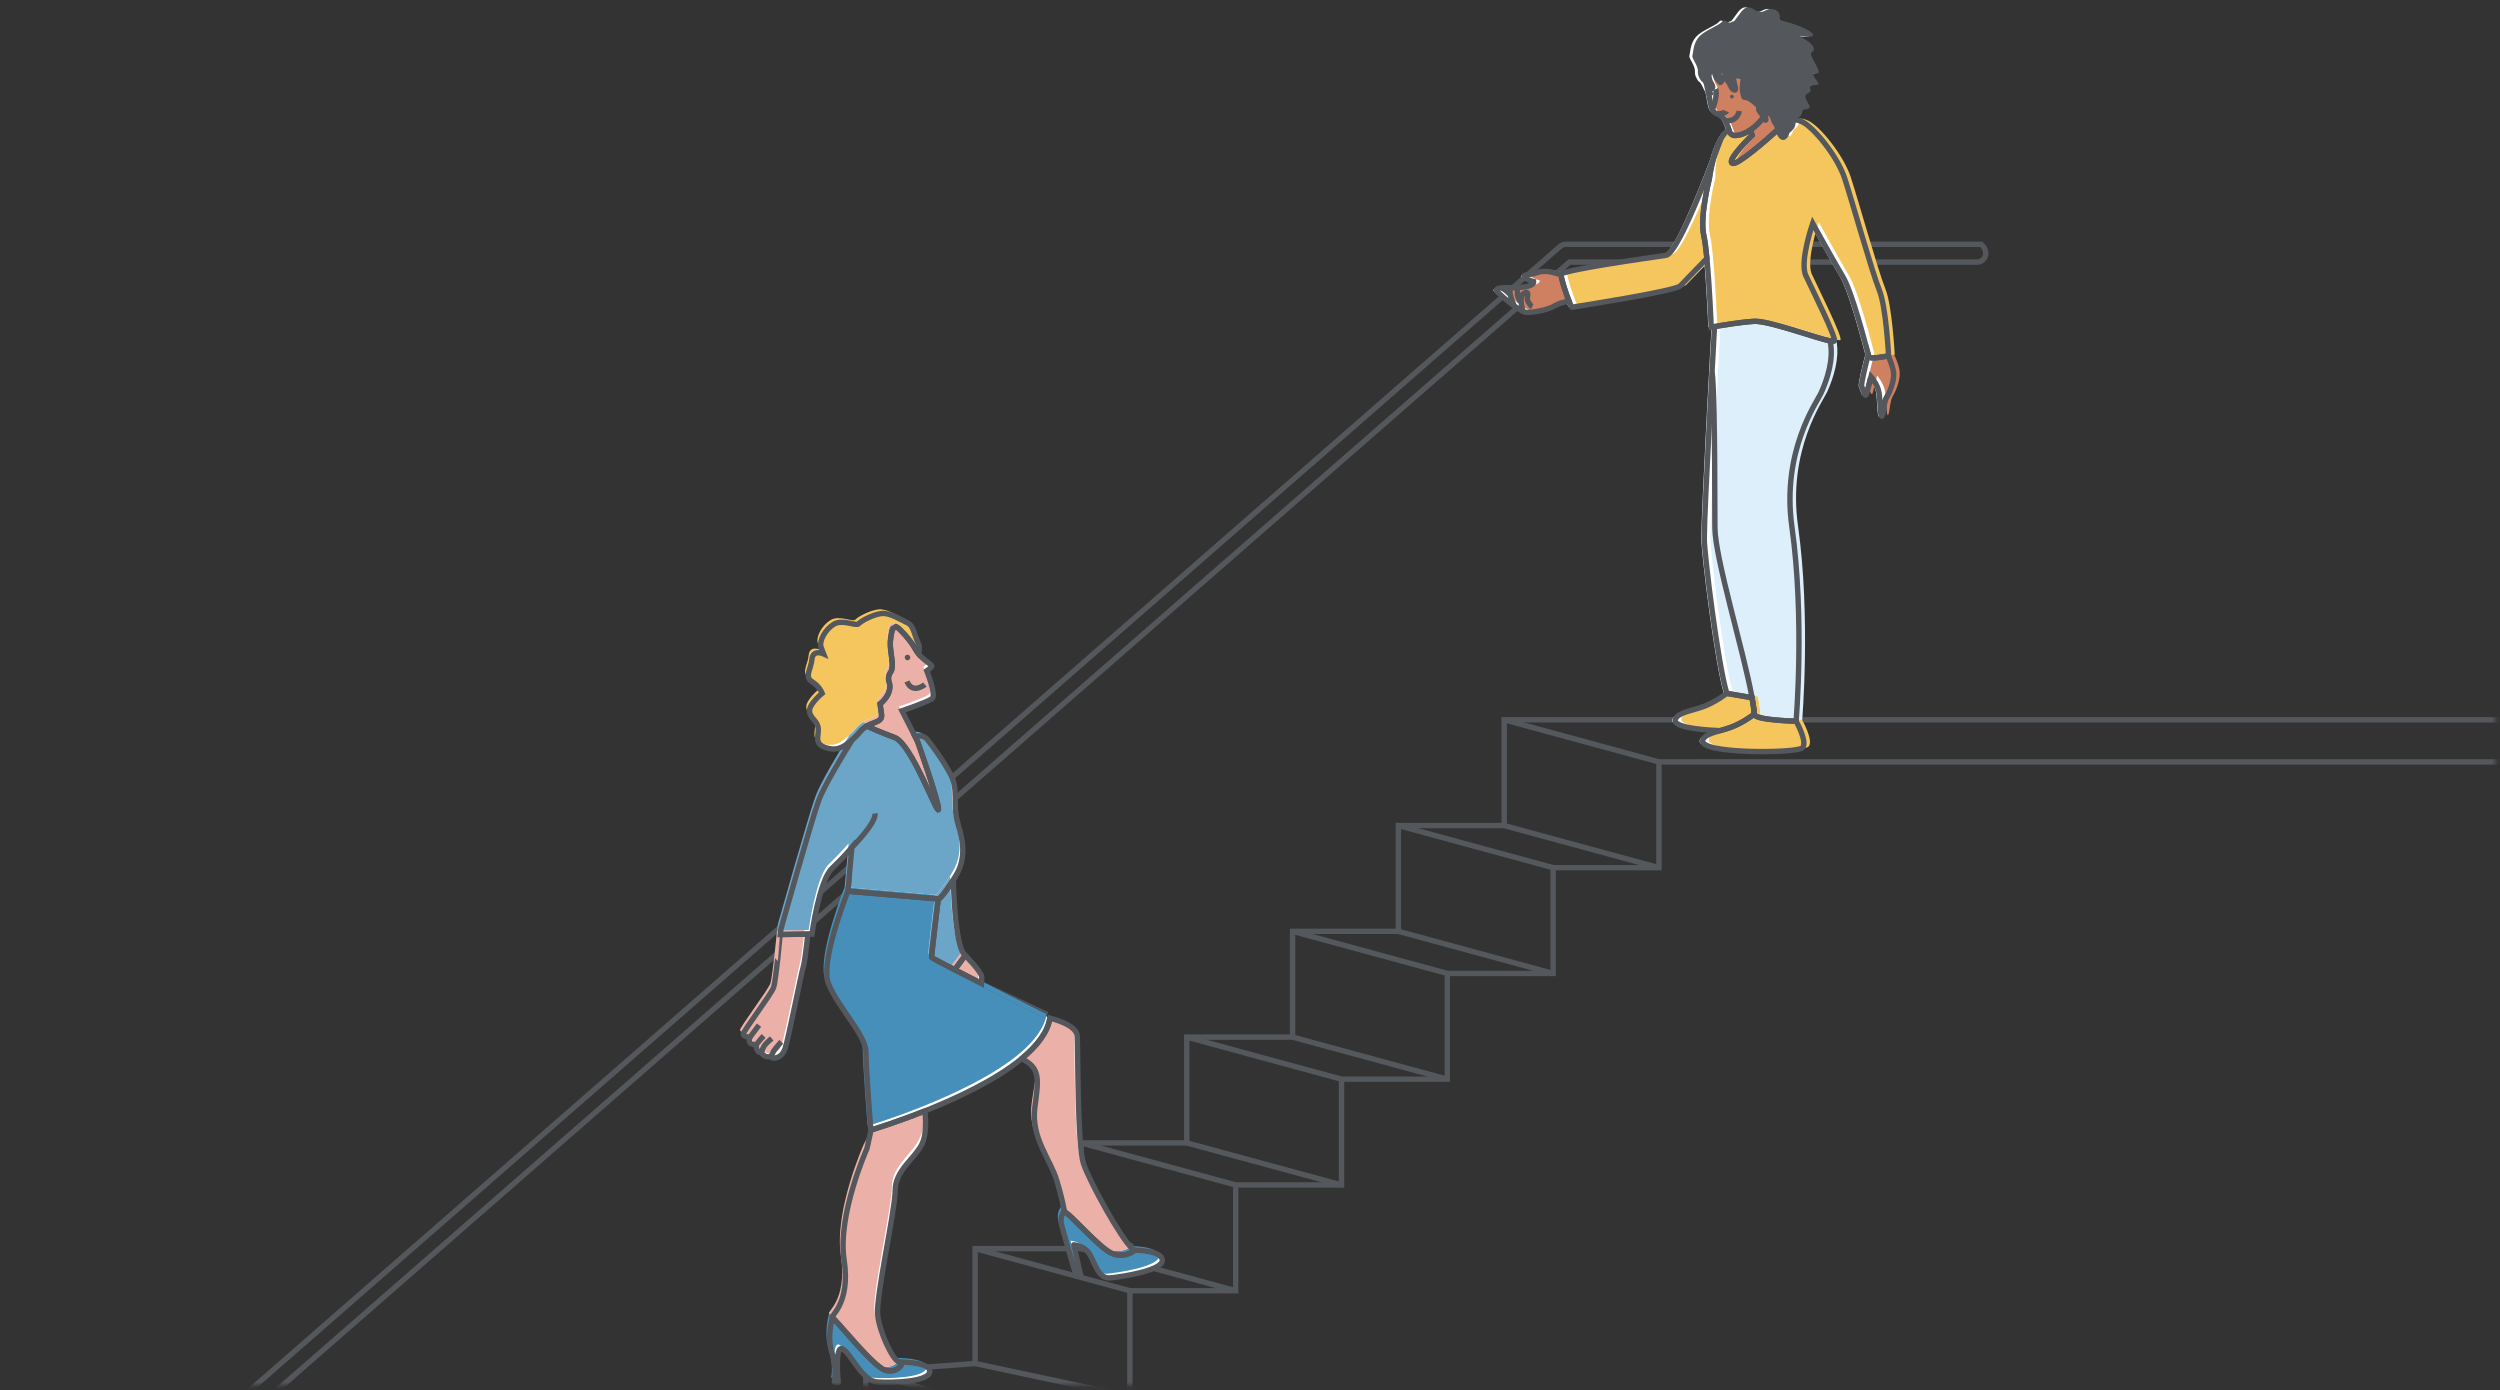 <svg width="464" height="258" viewBox="0 0 464 258" fill="none" xmlns="http://www.w3.org/2000/svg">
<rect x="0" y="0" width="464" height="258" fill="#333333" stroke="none"/>
<mask id="mask0_2588_1362" style="mask-type:luminance" maskUnits="userSpaceOnUse" x="0" y="0" width="464" height="258">
<path d="M463.167 0H0V257.099H463.167V0Z" fill="white"/>
</mask>
<g mask="url(#mask0_2588_1362)">
<path d="M39.871 267.571C39.425 267.571 38.979 267.389 38.654 267.037C38.036 266.365 38.08 265.318 38.753 264.701L289.511 45.777C289.814 45.496 290.217 45.342 290.63 45.342H367.7C369.359 46.801 368.351 48.647 366.907 48.647H291.275L40.985 267.136C40.67 267.428 40.268 267.571 39.871 267.571Z" stroke="#54575C" stroke-miterlimit="10"/>
</g>
<mask id="mask1_2588_1362" style="mask-type:luminance" maskUnits="userSpaceOnUse" x="0" y="0" width="464" height="258">
<path d="M463.167 0H0V257.099H463.167V0Z" fill="white"/>
</mask>
<g mask="url(#mask1_2588_1362)">
<path d="M470.336 133.595H279.178V153.228H259.537V172.856H239.902V192.488H220.261V212.121H200.626V231.748H180.985V253.067L209.702 259.192V239.56H229.343V219.927H248.984V200.3H268.619V180.667H288.26V161.039H307.896V141.407H467.079L314.619 141.401" stroke="#54575C" stroke-miterlimit="10"/>
</g>
<mask id="mask2_2588_1362" style="mask-type:luminance" maskUnits="userSpaceOnUse" x="0" y="0" width="464" height="258">
<path d="M463.167 0H0V257.099H463.167V0Z" fill="white"/>
</mask>
<g mask="url(#mask2_2588_1362)">
<path d="M307.896 141.407L279.178 133.595" stroke="#54575C" stroke-miterlimit="10"/>
</g>
<mask id="mask3_2588_1362" style="mask-type:luminance" maskUnits="userSpaceOnUse" x="0" y="0" width="464" height="258">
<path d="M463.167 0H0V257.099H463.167V0Z" fill="white"/>
</mask>
<g mask="url(#mask3_2588_1362)">
<path d="M307.896 161.04L279.178 153.228" stroke="#54575C" stroke-miterlimit="10"/>
</g>
<mask id="mask4_2588_1362" style="mask-type:luminance" maskUnits="userSpaceOnUse" x="0" y="0" width="464" height="258">
<path d="M463.167 0H0V257.099H463.167V0Z" fill="white"/>
</mask>
<g mask="url(#mask4_2588_1362)">
<path d="M288.261 161.04L259.538 153.228" stroke="#54575C" stroke-miterlimit="10"/>
</g>
<mask id="mask5_2588_1362" style="mask-type:luminance" maskUnits="userSpaceOnUse" x="0" y="0" width="464" height="258">
<path d="M463.167 0H0V257.099H463.167V0Z" fill="white"/>
</mask>
<g mask="url(#mask5_2588_1362)">
<path d="M288.261 180.667L259.538 172.855" stroke="#54575C" stroke-miterlimit="10"/>
</g>
<mask id="mask6_2588_1362" style="mask-type:luminance" maskUnits="userSpaceOnUse" x="0" y="0" width="464" height="258">
<path d="M463.167 0H0V257.099H463.167V0Z" fill="white"/>
</mask>
<g mask="url(#mask6_2588_1362)">
<path d="M268.62 180.667L239.902 172.855" stroke="#54575C" stroke-miterlimit="10"/>
</g>
<mask id="mask7_2588_1362" style="mask-type:luminance" maskUnits="userSpaceOnUse" x="0" y="0" width="464" height="258">
<path d="M463.167 0H0V257.099H463.167V0Z" fill="white"/>
</mask>
<g mask="url(#mask7_2588_1362)">
<path d="M268.62 200.3L239.902 192.488" stroke="#54575C" stroke-miterlimit="10"/>
</g>
<mask id="mask8_2588_1362" style="mask-type:luminance" maskUnits="userSpaceOnUse" x="0" y="0" width="464" height="258">
<path d="M463.167 0H0V257.099H463.167V0Z" fill="white"/>
</mask>
<g mask="url(#mask8_2588_1362)">
<path d="M248.984 200.3L220.261 192.488" stroke="#54575C" stroke-miterlimit="10"/>
</g>
<mask id="mask9_2588_1362" style="mask-type:luminance" maskUnits="userSpaceOnUse" x="0" y="0" width="464" height="258">
<path d="M463.167 0H0V257.099H463.167V0Z" fill="white"/>
</mask>
<g mask="url(#mask9_2588_1362)">
<path d="M220.261 212.121L248.984 219.927" stroke="#54575C" stroke-miterlimit="10"/>
</g>
<mask id="mask10_2588_1362" style="mask-type:luminance" maskUnits="userSpaceOnUse" x="0" y="0" width="464" height="258">
<path d="M463.167 0H0V257.099H463.167V0Z" fill="white"/>
</mask>
<g mask="url(#mask10_2588_1362)">
<path d="M229.343 219.927L200.626 212.121" stroke="#54575C" stroke-miterlimit="10"/>
</g>
<mask id="mask11_2588_1362" style="mask-type:luminance" maskUnits="userSpaceOnUse" x="0" y="0" width="464" height="258">
<path d="M463.167 0H0V257.099H463.167V0Z" fill="white"/>
</mask>
<g mask="url(#mask11_2588_1362)">
<path d="M229.343 239.56L200.626 231.748" stroke="#54575C" stroke-miterlimit="10"/>
</g>
<mask id="mask12_2588_1362" style="mask-type:luminance" maskUnits="userSpaceOnUse" x="0" y="0" width="464" height="258">
<path d="M463.167 0H0V257.099H463.167V0Z" fill="white"/>
</mask>
<g mask="url(#mask12_2588_1362)">
<path d="M209.702 239.56L180.985 231.748" stroke="#54575C" stroke-miterlimit="10"/>
</g>
<mask id="mask13_2588_1362" style="mask-type:luminance" maskUnits="userSpaceOnUse" x="0" y="0" width="464" height="258">
<path d="M463.167 0H0V257.099H463.167V0Z" fill="white"/>
</mask>
<g mask="url(#mask13_2588_1362)">
<path d="M180.984 253.067L160.644 254.565L160.875 263.671" stroke="#54575C" stroke-miterlimit="10"/>
</g>
<mask id="mask14_2588_1362" style="mask-type:luminance" maskUnits="userSpaceOnUse" x="0" y="0" width="464" height="258">
<path d="M463.167 0H0V257.099H463.167V0Z" fill="white"/>
</mask>
<g mask="url(#mask14_2588_1362)">
<path d="M209.702 259.192L191.819 263.671L160.644 254.565" stroke="#54575C" stroke-miterlimit="10"/>
</g>
<mask id="mask15_2588_1362" style="mask-type:luminance" maskUnits="userSpaceOnUse" x="0" y="0" width="464" height="258">
<path d="M463.167 0H0V257.099H463.167V0Z" fill="white"/>
</mask>
<g mask="url(#mask15_2588_1362)">
<path d="M161.001 134.73C160.957 134.752 160.913 134.78 160.869 134.807L161.078 134.862C161.04 134.846 161.012 134.829 161.012 134.829C161.012 134.829 161.012 134.791 161.001 134.73Z" fill="white"/>
<path d="M170.315 137.633L169.819 136.658L167.422 131.943C167.422 131.943 172.211 130.318 173.021 129.684C173.831 129.051 172.029 124.539 172.029 124.539C172.029 124.539 172.663 124.088 172.933 123.73C173.17 123.416 171.566 122.76 170.425 121.289C170.254 121.069 170.095 120.826 169.951 120.568C168.981 118.794 167.152 116.877 166.513 116.425C166.435 116.37 166.375 116.337 166.336 116.326C166.336 116.326 166.077 116.486 165.664 116.739C165.443 117.626 165.201 118.871 165.256 119.846C165.344 121.559 165.978 123.818 165.344 124.721C164.71 125.625 164.981 126.434 164.981 126.434C165.884 128.781 163.355 130.676 163.355 130.676C163.355 130.676 163.355 130.676 163.625 132.571C163.829 134.003 162.429 133.943 160.996 134.725C161.002 134.785 161.007 134.824 161.007 134.824C161.007 134.824 161.035 134.835 161.073 134.857C161.42 135.022 163.234 135.854 166.066 136.901C169.229 138.074 174.013 151.432 174.195 150.259C174.377 149.086 170.315 137.633 170.315 137.633Z" fill="white"/>
<path d="M170.409 119.306C169.687 117.769 169.599 116.144 168.42 115.604C167.246 115.064 165.168 113.709 163.631 113.891C162.093 114.073 159.839 115.246 159.387 115.786C158.935 116.326 156.406 114.882 154.78 115.874C153.154 116.866 151.981 119.036 152.432 120.209C152.884 121.383 152.884 121.383 152.884 121.383C152.884 121.383 150.895 120.479 150.719 122.374C150.537 124.269 149.275 125.624 150.719 126.528C152.162 127.431 152.614 128.693 152.614 128.693C152.614 128.693 150.178 130.681 150.267 132.031C150.355 133.386 151.804 133.744 151.892 135.281C151.981 136.818 150.9 138.333 154.009 138.966C155.64 139.297 156.764 138.559 158.208 137.303C158.72 136.856 159.211 136.366 159.657 135.821C160.032 135.364 160.451 135.05 160.87 134.802C160.914 134.774 160.958 134.747 161.002 134.725C162.44 133.942 163.835 134.003 163.631 132.571C163.361 130.676 163.361 130.676 163.361 130.676C163.361 130.676 165.89 128.781 164.986 126.434C164.986 126.434 164.716 125.624 165.35 124.721C165.984 123.817 165.35 121.559 165.262 119.846C165.212 118.865 165.455 117.626 165.67 116.739C166.083 116.485 166.342 116.326 166.342 116.326C166.381 116.337 166.441 116.375 166.518 116.425C167.152 116.877 168.987 118.794 169.957 120.567C170.1 120.826 170.26 121.069 170.431 121.289C170.652 120.854 170.811 120.165 170.409 119.306Z" fill="white"/>
<path d="M182.164 182.551C182.175 182.242 182.197 181.84 182.241 181.416C182.329 180.512 179.171 177.356 179.171 177.356L177.215 180.017C178.67 180.766 180.384 181.642 182.164 182.551Z" fill="white"/>
<path d="M176.95 163.358C174.966 166.454 174.294 166.878 174.294 166.878L174.162 166.867C173.743 170.305 172.867 177.505 172.938 177.714C172.955 177.763 173.782 178.221 175.104 178.915C175.71 179.234 176.427 179.603 177.215 180.011L179.171 177.35C177.502 176.105 177.066 167.358 176.95 163.358Z" fill="white"/>
<path d="M182.164 182.551C180.389 181.642 178.675 180.766 177.215 180.011C176.427 179.604 175.716 179.234 175.104 178.915C173.782 178.221 172.955 177.769 172.938 177.714C172.872 177.51 173.743 170.305 174.162 166.868L170.607 166.565L157.403 165.435L157.409 165.347C156.003 169.01 152.394 179.075 153.788 182.589C155.502 186.924 160.743 192.158 160.743 195.32C160.743 198.482 161.647 209.763 161.647 209.763C161.647 209.763 161.663 209.758 161.685 209.752C162.104 209.626 166.358 208.342 171.698 206.21C177.595 203.858 184.803 200.487 189.62 196.521C192.453 194.185 194.464 191.651 194.877 188.996C194.883 189.001 188.165 185.613 182.164 182.551Z" fill="white"/>
<path d="M164.358 254.356C162.099 253.722 155.144 244.875 154.516 244.605C154.516 244.605 153.43 248.037 154.427 251.106C155.419 254.174 154.879 256.521 154.879 256.521L155.601 256.609C155.601 256.609 154.879 249.569 156.411 250.379C157.949 251.188 160.027 256.339 162.826 256.515C165.626 256.691 172.58 256.515 172.58 254.527C172.58 253.111 169.015 252.841 166.959 252.802C166.965 252.802 166.976 252.808 166.981 252.808C168.061 252.824 166.612 254.989 164.358 254.356Z" fill="white"/>
<path d="M171.131 212.38C171.935 210.771 171.88 208.105 171.704 206.21C166.364 208.337 162.109 209.626 161.691 209.752L160.93 213.195C160.93 213.195 155.419 225.474 156.687 233.869C157.954 242.264 153.887 244.341 154.521 244.611C155.155 244.881 162.109 253.728 164.363 254.361C166.623 254.995 168.067 252.824 166.981 252.824C166.976 252.824 166.965 252.819 166.959 252.819C165.862 252.747 163.278 247.475 162.92 244.071C162.556 240.639 166.171 224.664 166.171 220.962C166.171 217.261 169.775 215.09 171.131 212.38Z" fill="white"/>
<path d="M210.231 231.825C210.369 231.941 210.49 232.023 210.594 232.062L210.231 231.825Z" fill="white"/>
<path d="M210.595 232.062C210.595 232.062 209.151 233.505 206.71 232.784C204.274 232.062 198.311 224.84 197.589 225.022C197.589 225.022 197.578 224.928 197.545 224.747C197.137 225.319 196.746 226.217 197.044 227.369C197.584 229.445 199.755 236.849 199.755 236.849L200.565 236.579L199.303 231.071C199.303 231.071 201.199 231.159 202.191 232.696C203.183 234.232 203.816 237.389 205.982 237.207C208.148 237.025 215.737 235.852 215.737 233.957C215.737 232.062 210.595 232.062 210.595 232.062Z" fill="white"/>
<path d="M210.231 231.825C208.098 230.019 202.212 219.299 201.11 215.994C199.936 212.474 200.118 194.416 199.936 192.251C199.754 190.086 194.877 189.001 194.877 189.001C194.458 191.656 192.452 194.19 189.62 196.526C193.246 198.25 192.739 200.503 192.078 205.615C191.356 211.212 194.965 215.184 196.139 219.067C197.071 222.141 197.429 224.075 197.545 224.752C197.572 224.929 197.589 225.028 197.589 225.028C198.311 224.846 204.273 232.068 206.709 232.789C209.145 233.511 210.594 232.068 210.594 232.068C210.49 232.024 210.369 231.941 210.231 231.825Z" fill="white"/>
<path d="M143.62 183.261C143.235 184.479 137.839 191.546 137.966 191.992C138.093 192.439 139.184 192.571 139.184 192.571C139.184 192.571 138.798 193.595 139.57 193.788C140.341 193.981 140.341 193.981 140.341 193.981C140.341 193.981 140.341 195.391 141.306 195.391C141.306 195.391 141.818 196.229 142.59 196.162C143.361 196.096 143.235 196.548 143.808 196.421C144.386 196.295 145.241 196.052 145.736 194.626C146.315 192.956 148.723 180.771 149.076 179.604C149.385 178.595 149.748 175.362 149.952 173.395L144.849 173.472C144.849 173.472 144.006 182.038 143.62 183.261Z" fill="white"/>
<path d="M177.816 152.887C176.73 149.273 177.998 146.656 176.46 143.77C174.922 140.883 173.12 138.531 172.123 137.27C171.55 136.542 170.558 136.531 169.819 136.658L170.315 137.633C170.315 137.633 174.377 149.097 174.201 150.27C174.024 151.443 169.235 138.085 166.072 136.912C163.239 135.859 161.432 135.028 161.079 134.868L160.87 134.813C160.451 135.055 160.037 135.375 159.657 135.832C159.205 136.377 158.72 136.867 158.208 137.314C156.158 140.63 152.89 146.078 151.98 148.562C150.625 152.264 145.119 171.941 145.026 172.216C144.937 172.486 144.844 173.478 144.844 173.478L149.947 173.401L150.713 173.39C150.713 173.39 152.069 163.458 154.416 161.205C156.764 158.952 158.12 157.321 158.12 157.321L157.403 165.353L157.398 165.441L170.602 166.57L174.156 166.873L174.289 166.884C174.289 166.884 174.961 166.46 176.945 163.364C177.022 163.243 177.094 163.133 177.176 163C179.348 159.569 178.896 156.5 177.816 152.887Z" fill="white"/>
</g>
<mask id="mask16_2588_1362" style="mask-type:luminance" maskUnits="userSpaceOnUse" x="0" y="0" width="464" height="258">
<path d="M463.167 0H0V257.099H463.167V0Z" fill="white"/>
</mask>
<g mask="url(#mask16_2588_1362)">
<path d="M169.698 136.84L169.202 135.865L166.805 131.15C166.805 131.15 171.594 129.525 172.404 128.891C173.214 128.258 171.412 123.746 171.412 123.746C171.412 123.746 172.046 123.294 172.316 122.936C172.553 122.622 170.949 121.967 169.808 120.496C169.637 120.276 169.477 120.033 169.334 119.774C168.364 118.001 166.535 116.084 165.895 115.632C165.818 115.577 165.758 115.544 165.719 115.533C165.719 115.533 165.46 115.692 165.047 115.946C164.826 116.833 164.584 118.078 164.639 119.053C164.727 120.766 165.361 123.024 164.727 123.928C164.093 124.831 164.363 125.641 164.363 125.641C165.267 127.988 162.738 129.883 162.738 129.883C162.738 129.883 162.738 129.883 163.008 131.778C163.212 133.21 161.812 133.149 160.379 133.932C160.384 133.992 160.39 134.031 160.39 134.031C160.39 134.031 160.417 134.042 160.456 134.064C160.803 134.229 162.616 135.061 165.449 136.107C168.612 137.281 173.396 150.639 173.578 149.466C173.759 148.293 169.698 136.84 169.698 136.84Z" fill="#EBB0A7"/>
<path d="M169.786 118.518C169.064 116.981 168.976 115.356 167.797 114.816C166.623 114.277 164.545 112.922 163.008 113.103C161.47 113.285 159.216 114.458 158.764 114.998C158.313 115.538 155.783 114.095 154.157 115.086C152.532 116.078 151.358 118.248 151.81 119.422C152.262 120.595 152.262 120.595 152.262 120.595C152.262 120.595 150.272 119.692 150.096 121.587C149.914 123.482 148.652 124.837 150.096 125.74C151.54 126.644 151.991 127.905 151.991 127.905C151.991 127.905 149.556 129.894 149.644 131.243C149.732 132.598 151.181 132.956 151.27 134.493C151.358 136.03 150.278 137.545 153.386 138.179C155.017 138.509 156.141 137.771 157.585 136.515C158.098 136.069 158.588 135.579 159.034 135.033C159.409 134.576 159.828 134.262 160.247 134.014C160.291 133.987 160.335 133.959 160.379 133.937C161.817 133.155 163.212 133.215 163.008 131.783C162.738 129.888 162.738 129.888 162.738 129.888C162.738 129.888 165.267 127.993 164.364 125.646C164.364 125.646 164.093 124.837 164.727 123.933C165.361 123.03 164.727 120.771 164.639 119.058C164.589 118.078 164.832 116.838 165.047 115.951C165.46 115.698 165.719 115.538 165.719 115.538C165.758 115.549 165.818 115.588 165.896 115.637C166.529 116.089 168.364 118.006 169.334 119.78C169.478 120.039 169.637 120.281 169.808 120.501C170.034 120.061 170.194 119.372 169.786 118.518Z" fill="#F5C65D"/>
<path d="M181.541 181.758C181.552 181.449 181.574 181.047 181.618 180.623C181.706 179.719 178.548 176.563 178.548 176.563L176.592 179.224C178.052 179.973 179.766 180.854 181.541 181.758Z" fill="#EBB0A7"/>
<path d="M176.333 162.571C174.349 165.667 173.677 166.091 173.677 166.091L173.545 166.08C173.126 169.517 172.25 176.717 172.321 176.926C172.338 176.976 173.164 177.433 174.487 178.127C175.093 178.447 175.81 178.816 176.598 179.223L178.554 176.563C176.884 175.318 176.443 166.565 176.333 162.571Z" fill="#6BA5C8"/>
<path d="M181.541 181.757C179.766 180.849 178.053 179.973 176.592 179.218C175.804 178.81 175.093 178.441 174.481 178.122C173.159 177.428 172.332 176.976 172.316 176.921C172.25 176.717 173.12 169.512 173.539 166.074L169.985 165.771L156.78 164.642L156.786 164.554C155.381 168.217 151.771 178.281 153.165 181.796C154.879 186.131 160.12 191.364 160.12 194.526C160.12 197.688 161.024 208.97 161.024 208.97C161.024 208.97 161.04 208.965 161.062 208.959C161.481 208.832 165.736 207.549 171.076 205.417C176.972 203.065 184.181 199.694 188.997 195.727C191.83 193.392 193.841 190.858 194.255 188.203C194.266 188.208 187.548 184.826 181.541 181.757Z" fill="#468FBA"/>
<path d="M163.735 253.568C161.476 252.935 154.521 244.088 153.893 243.818C153.893 243.818 152.807 247.25 153.805 250.318C154.797 253.386 154.257 255.733 154.257 255.733L154.978 255.821C154.978 255.821 154.257 248.781 155.789 249.591C157.326 250.401 159.404 255.551 162.203 255.728C165.003 255.904 171.958 255.728 171.958 253.739C171.958 252.323 168.392 252.053 166.336 252.015C166.342 252.015 166.353 252.02 166.359 252.02C167.439 252.031 165.995 254.202 163.735 253.568Z" fill="#468FBA"/>
<path d="M170.508 211.592C171.313 209.984 171.875 208.105 171.698 206.21C166.358 208.337 162.104 209.626 161.685 209.752L160.307 212.402C160.307 212.402 154.796 224.681 156.064 233.076C157.331 241.471 153.264 243.548 153.898 243.818C154.532 244.088 161.487 252.934 163.741 253.568C166 254.201 167.444 252.031 166.358 252.031C166.353 252.031 166.342 252.026 166.336 252.026C165.24 251.954 162.655 246.682 162.297 243.278C161.933 239.846 165.548 223.871 165.548 220.169C165.548 216.467 169.158 214.297 170.508 211.592Z" fill="#EBB0A7"/>
<path d="M209.614 231.032C209.751 231.148 209.872 231.23 209.977 231.269L209.614 231.032Z" stroke="#54575C" stroke-miterlimit="10" stroke-linejoin="round"/>
<path d="M209.978 231.269C209.978 231.269 208.534 232.713 206.093 231.991C203.657 231.269 197.694 224.048 196.972 224.229C196.972 224.229 196.961 224.136 196.928 223.954C196.52 224.527 196.129 225.425 196.426 226.576C196.966 228.653 199.138 236.056 199.138 236.056L199.948 235.786L198.686 230.278C198.686 230.278 200.582 230.366 201.574 231.903C202.566 233.44 203.199 236.596 205.365 236.414C207.531 236.233 215.119 235.059 215.119 233.164C215.119 231.269 209.978 231.269 209.978 231.269Z" fill="#468FBA"/>
<path d="M209.614 231.032C207.481 229.226 201.595 218.506 200.493 215.201C199.319 211.681 199.501 193.623 199.319 191.458C199.138 189.293 194.883 189.001 194.883 189.001C194.464 191.657 192.458 194.191 189.626 196.526C193.252 198.25 192.128 199.716 191.466 204.822C190.744 210.419 194.354 214.391 195.528 218.274C196.459 221.348 196.818 223.282 196.933 223.959C196.961 224.136 196.977 224.235 196.977 224.235C197.699 224.053 203.662 231.275 206.098 231.996C208.534 232.718 209.983 231.275 209.983 231.275C209.873 231.231 209.752 231.148 209.614 231.032Z" fill="#EBB0A7"/>
<path d="M142.998 182.468C142.612 183.685 137.217 190.753 137.344 191.199C137.47 191.645 138.561 191.778 138.561 191.778C138.561 191.778 138.176 192.802 138.947 192.995C139.719 193.188 139.719 193.188 139.719 193.188C139.719 193.188 139.719 194.598 140.683 194.598C140.683 194.598 141.196 195.435 141.967 195.369C142.739 195.303 142.612 195.755 143.185 195.628C143.764 195.501 144.618 195.259 145.114 193.832C145.693 192.163 148.101 179.978 148.454 178.81C148.762 177.802 149.126 174.569 149.33 172.602L144.227 172.679C144.232 172.679 143.383 181.251 142.998 182.468Z" fill="#EBB0A7"/>
<path d="M177.193 152.099C176.107 148.485 177.375 145.869 175.837 142.982C174.3 140.096 172.498 137.749 171.5 136.482C170.927 135.755 169.935 135.744 169.197 135.871L169.693 136.846C169.693 136.846 173.754 148.309 173.578 149.482C173.402 150.656 168.613 137.297 165.449 136.124C162.617 135.072 160.809 134.24 160.456 134.08L160.247 134.025C159.828 134.268 159.415 134.587 159.035 135.044C158.583 135.59 158.098 136.08 157.585 136.526C155.535 139.842 152.267 145.29 151.358 147.775C150.002 151.477 144.497 171.153 144.403 171.429C144.315 171.699 144.221 172.69 144.221 172.69L149.324 172.613L150.09 172.602C150.09 172.602 151.446 162.67 153.794 160.417C156.141 158.164 157.497 156.533 157.497 156.533L156.781 164.565L156.775 164.653L169.979 165.782L173.534 166.085L173.666 166.096C173.666 166.096 174.338 165.672 176.322 162.576C176.4 162.455 176.471 162.345 176.554 162.213C178.731 158.781 178.279 155.707 177.193 152.099Z" fill="#6BA5C8"/>
</g>
<mask id="mask17_2588_1362" style="mask-type:luminance" maskUnits="userSpaceOnUse" x="0" y="0" width="464" height="258">
<path d="M463.167 0H0V257.099H463.167V0Z" fill="white"/>
</mask>
<g mask="url(#mask17_2588_1362)">
<path d="M170.299 137.606L169.803 136.631L167.405 131.916C167.405 131.916 172.194 130.291 173.005 129.657C173.815 129.024 172.013 124.512 172.013 124.512C172.013 124.512 172.646 124.06 172.916 123.702C173.153 123.388 171.55 122.733 170.409 121.262C170.238 121.042 170.078 120.799 169.935 120.54C168.965 118.766 167.135 116.849 166.496 116.398C166.419 116.343 166.358 116.31 166.32 116.299C166.32 116.299 166.061 116.458 165.647 116.712C165.427 117.599 165.185 118.844 165.24 119.819C165.328 121.532 165.962 123.79 165.328 124.694C164.694 125.597 164.964 126.407 164.964 126.407C165.868 128.754 163.338 130.649 163.338 130.649C163.338 130.649 163.338 130.649 163.608 132.544C163.812 133.976 162.413 133.915 160.98 134.697C160.985 134.758 160.991 134.797 160.991 134.797C160.991 134.797 161.018 134.808 161.057 134.83C161.404 134.995 163.217 135.827 166.05 136.873C169.213 138.047 173.997 151.405 174.178 150.232C174.36 149.058 170.299 137.606 170.299 137.606Z" stroke="#54575C" stroke-miterlimit="10"/>
<path d="M170.387 119.284C169.665 117.747 169.577 116.122 168.397 115.582C167.224 115.043 165.146 113.687 163.608 113.869C162.071 114.051 159.817 115.224 159.365 115.764C158.913 116.304 156.384 114.861 154.758 115.852C153.132 116.844 151.958 119.014 152.41 120.188C152.862 121.361 152.862 121.361 152.862 121.361C152.862 121.361 150.873 120.458 150.696 122.352C150.514 124.247 149.252 125.603 150.696 126.506C152.14 127.409 152.592 128.671 152.592 128.671C152.592 128.671 150.156 130.66 150.244 132.009C150.333 133.364 151.782 133.722 151.87 135.259C151.958 136.796 150.878 138.311 153.986 138.944C155.618 139.275 156.742 138.537 158.186 137.281C158.698 136.835 159.189 136.344 159.635 135.799C160.01 135.342 160.429 135.028 160.847 134.78C160.892 134.752 160.936 134.725 160.98 134.703C162.418 133.921 163.812 133.981 163.608 132.549C163.338 130.654 163.338 130.654 163.338 130.654C163.338 130.654 165.868 128.759 164.964 126.412C164.964 126.412 164.694 125.603 165.328 124.699C165.962 123.796 165.328 121.537 165.24 119.824C165.19 118.843 165.433 117.604 165.647 116.717C166.061 116.464 166.32 116.304 166.32 116.304C166.358 116.315 166.419 116.354 166.496 116.403C167.13 116.855 168.965 118.772 169.935 120.546C170.078 120.805 170.238 121.047 170.409 121.267C170.629 120.827 170.795 120.138 170.387 119.284Z" stroke="#54575C" stroke-miterlimit="10"/>
<path d="M182.142 182.523C182.153 182.215 182.175 181.813 182.219 181.388C182.307 180.485 179.149 177.329 179.149 177.329L177.193 179.989C178.653 180.738 180.367 181.62 182.142 182.523Z" stroke="#54575C" stroke-miterlimit="10"/>
<path d="M176.928 163.337C174.944 166.433 174.272 166.857 174.272 166.857L174.14 166.846C173.721 170.283 172.845 177.483 172.916 177.692C172.933 177.742 173.759 178.199 175.082 178.893C175.688 179.213 176.405 179.582 177.193 179.989L179.149 177.329C177.485 176.078 177.044 167.33 176.928 163.337Z" stroke="#54575C" stroke-miterlimit="10"/>
<path d="M182.142 182.523C180.367 181.614 178.653 180.739 177.193 179.984C176.405 179.576 175.694 179.207 175.082 178.888C173.76 178.194 172.933 177.742 172.916 177.687C172.85 177.483 173.721 170.278 174.14 166.84L170.585 166.537L157.381 165.408L157.387 165.32C155.981 168.983 152.372 179.047 153.766 182.562C155.48 186.897 160.721 192.13 160.721 195.292C160.721 198.454 161.625 209.736 161.625 209.736C161.625 209.736 161.641 209.73 161.663 209.725C162.082 209.598 166.336 208.315 171.677 206.183C177.573 203.831 184.782 200.459 189.598 196.493C192.431 194.158 194.442 191.624 194.856 188.968C194.861 188.974 188.143 185.586 182.142 182.523Z" stroke="#54575C" stroke-miterlimit="10"/>
<path d="M164.336 254.334C162.077 253.7 155.122 244.853 154.494 244.583C154.494 244.583 153.408 248.015 154.405 251.084C155.397 254.152 154.857 256.499 154.857 256.499L155.579 256.587C155.579 256.587 154.857 249.547 156.389 250.357C157.927 251.166 160.005 256.317 162.804 256.493C165.604 256.669 172.558 256.493 172.558 254.505C172.558 253.089 168.993 252.819 166.937 252.78C166.943 252.78 166.954 252.786 166.959 252.786C168.04 252.797 166.596 254.962 164.336 254.334Z" stroke="#54575C" stroke-miterlimit="10" stroke-linejoin="round"/>
<path d="M171.109 212.353C171.913 210.744 171.858 208.078 171.682 206.183C166.342 208.309 162.087 209.598 161.669 209.725L160.908 213.168C160.908 213.168 155.397 225.447 156.665 233.842C157.932 242.237 153.865 244.314 154.499 244.584C155.133 244.853 162.087 253.7 164.341 254.334C166.601 254.967 168.045 252.797 166.959 252.797C166.954 252.797 166.943 252.791 166.937 252.791C165.84 252.72 163.256 247.448 162.898 244.044C162.534 240.612 166.149 224.637 166.149 220.935C166.149 217.233 169.759 215.063 171.109 212.353Z" stroke="#54575C" stroke-miterlimit="10" stroke-linejoin="round"/>
<path d="M210.215 231.798C210.352 231.914 210.473 231.996 210.578 232.034L210.215 231.798Z" stroke="#54575C" stroke-miterlimit="10" stroke-linejoin="round"/>
<path d="M210.579 232.035C210.579 232.035 209.135 233.478 206.693 232.757C204.258 232.035 198.295 224.813 197.573 224.995C197.573 224.995 197.562 224.901 197.529 224.719C197.121 225.292 196.73 226.19 197.027 227.342C197.567 229.418 199.739 236.822 199.739 236.822L200.549 236.552L199.287 231.043C199.287 231.043 201.182 231.132 202.174 232.668C203.166 234.205 203.8 237.362 205.966 237.18C208.132 236.998 215.72 235.825 215.72 233.93C215.72 232.035 210.579 232.035 210.579 232.035Z" stroke="#54575C" stroke-miterlimit="10" stroke-linejoin="round"/>
<path d="M210.214 231.798C208.082 229.991 202.196 219.271 201.094 215.966C199.92 212.446 200.102 194.389 199.92 192.224C199.738 190.059 194.861 188.974 194.861 188.974C194.442 191.629 192.436 194.163 189.604 196.499C193.23 198.223 192.723 200.476 192.061 205.588C191.339 211.185 194.949 215.156 196.123 219.04C197.054 222.114 197.413 224.047 197.528 224.725C197.556 224.901 197.572 225 197.572 225C198.294 224.819 204.257 232.04 206.693 232.762C209.129 233.484 210.578 232.04 210.578 232.04C210.473 231.996 210.352 231.914 210.214 231.798Z" stroke="#54575C" stroke-miterlimit="10" stroke-linejoin="round"/>
<path d="M143.598 183.234C143.213 184.451 137.817 191.519 137.944 191.965C138.071 192.411 139.162 192.543 139.162 192.543C139.162 192.543 138.776 193.568 139.548 193.761C140.319 193.954 140.319 193.954 140.319 193.954C140.319 193.954 140.319 195.364 141.284 195.364C141.284 195.364 141.796 196.201 142.568 196.135C143.339 196.069 143.213 196.521 143.786 196.394C144.364 196.267 145.219 196.025 145.715 194.598C146.293 192.929 148.701 180.744 149.054 179.576C149.363 178.568 149.726 175.335 149.93 173.368L144.827 173.445C144.833 173.445 143.984 182.016 143.598 183.234Z" stroke="#54575C" stroke-miterlimit="10"/>
<path d="M177.794 152.865C176.708 149.251 177.976 146.635 176.438 143.748C174.9 140.862 173.098 138.509 172.101 137.248C171.528 136.521 170.536 136.51 169.797 136.636L170.293 137.611C170.293 137.611 174.355 149.075 174.179 150.248C174.002 151.422 169.213 138.063 166.05 136.89C163.217 135.838 161.41 135.006 161.057 134.846L160.848 134.791C160.429 135.033 160.015 135.353 159.635 135.81C159.183 136.355 158.698 136.846 158.186 137.292C156.136 140.608 152.868 146.056 151.958 148.541C150.603 152.242 145.097 171.919 145.004 172.195C144.915 172.465 144.822 173.456 144.822 173.456L149.925 173.379L150.691 173.368C150.691 173.368 152.047 163.436 154.394 161.183C156.742 158.93 158.098 157.299 158.098 157.299L157.381 165.331L157.376 165.419L170.58 166.548L174.134 166.851L174.267 166.862C174.267 166.862 174.939 166.438 176.923 163.342C177 163.221 177.072 163.111 177.154 162.979C179.331 159.547 178.879 156.473 177.794 152.865Z" stroke="#54575C" stroke-miterlimit="10"/>
<path d="M171.666 127.057C171.666 127.057 169.346 128.941 168.332 126.478" stroke="#54575C" stroke-miterlimit="10" stroke-linejoin="round"/>
<path d="M158.108 157.288C158.108 157.288 162.677 152.716 162.39 150.975" stroke="#54575C" stroke-miterlimit="10" stroke-linejoin="round"/>
<path d="M139.167 192.543L140.87 190.257" stroke="#54575C" stroke-miterlimit="10" stroke-linejoin="round"/>
<path d="M140.325 193.954C140.325 193.954 141.157 192.841 141.73 192.268" stroke="#54575C" stroke-miterlimit="10" stroke-linejoin="round"/>
<path d="M141.29 195.369C141.29 195.369 141.62 194.339 142.022 193.882C142.425 193.419 143.229 192.731 143.229 192.731" stroke="#54575C" stroke-miterlimit="10" stroke-linejoin="round"/>
<path d="M143.229 196.124C143.284 195.953 143.229 195.491 143.918 194.626C144.607 193.761 145.009 193.359 145.009 193.359" stroke="#54575C" stroke-miterlimit="10" stroke-linejoin="round"/>
<path d="M168.43 122.551C168.716 122.551 168.948 122.319 168.948 122.033C168.948 121.747 168.716 121.515 168.43 121.515C168.144 121.515 167.912 121.747 167.912 122.033C167.912 122.319 168.144 122.551 168.43 122.551Z" fill="#54575C"/>
</g>
<path d="M349.889 66.054C349.939 66.043 349.972 66.038 349.972 66.038C349.972 66.038 349.515 56.899 348.236 53.792C346.958 50.685 343.21 37.343 341.838 33.14C340.466 28.937 336.079 23.638 333.974 22.63C333.445 22.376 332.927 22.25 332.442 22.205C332.557 22.057 332.717 21.936 332.976 21.875C333.715 21.71 333.88 21.137 333.963 20.641C334.045 20.145 335.032 20.393 335.28 19.985C335.528 19.572 334.541 18.669 334.541 17.931C334.541 17.192 335.776 17.275 335.445 16.532C335.114 15.793 336.184 15.793 336.762 15.711C337.341 15.628 336.514 14.973 336.106 14.146C335.693 13.325 336.437 13.816 336.928 13.568C337.418 13.32 335.859 11.1 335.611 10.279C335.363 9.458 336.189 9.783 336.106 9.045C336.024 8.307 334.955 7.563 333.803 6.908C332.651 6.252 334.541 7.073 335.699 6.743C336.85 6.412 334.299 5.013 331.747 4.275C329.196 3.537 329.934 3.862 329.774 2.876C329.615 1.89 328.457 1.476 327.636 1.724C326.815 1.972 326.402 2.71 324.919 1.724C323.437 0.738 322.781 1.972 321.872 3.206C320.968 4.44 321.376 3.702 320.803 4.11C320.224 4.523 319.568 3.371 319.072 4.027C318.576 4.682 316.025 5.591 314.956 6.66C313.886 7.729 313.804 8.963 313.638 9.872C313.473 10.775 313.473 10.45 314.217 11.926C314.956 13.408 314.217 13.408 314.956 14.642C315.694 15.876 314.956 14.642 315.451 15.22C315.947 15.799 316.19 16.62 316.438 16.95C316.46 16.978 316.477 17 316.493 17.016C316.642 17.688 316.813 18.52 316.934 19.335C317.006 19.798 317.127 20.145 317.276 20.404L317.265 20.459C317.265 20.448 317.27 20.426 317.276 20.404C317.711 21.164 318.345 21.17 318.345 21.17C318.345 21.17 318.345 21.17 319.166 21.809C319.645 22.183 320.064 23.241 320.329 24.062C319.717 24.464 319.199 25.147 318.758 25.968C318.19 27.031 317.761 28.326 317.441 29.526C315.159 35.547 310.547 47.127 308.651 47.396C306.094 47.76 289.043 50.162 289.164 50.966C288.938 50.916 288.657 50.845 288.294 50.735C286.993 50.338 285.726 50.206 284.634 50.636C283.543 51.065 281.934 50.889 282.375 51.418C282.816 51.947 284.122 52.266 284.122 52.266C284.122 52.266 284.293 53.125 281.895 53.318C281.499 53.351 281.08 53.368 280.666 53.373C280.518 53.296 280.319 53.285 280.06 53.384C279.228 53.395 278.451 53.39 277.933 53.445C277.305 53.511 277.222 53.753 277.173 53.858C277.051 54.106 281.581 57.962 282.739 57.984C283.896 58.006 286.624 57.604 288.068 56.722C288.734 56.315 289.749 56.045 290.652 55.874C291.093 57.036 291.225 57.009 291.225 57.009C291.225 57.009 310.293 54.062 311.302 53.059C311.77 52.591 314.008 50.277 316.251 47.947C316.752 53.203 317.061 60.733 317.061 60.733C317.061 60.733 317.287 60.689 317.656 60.623C317.656 60.623 315.76 94.523 315.76 99.971C315.76 102.802 318.301 123.416 319.948 128.693H319.937C319.937 128.693 318.042 130.191 315.766 131.078C313.567 131.932 310.988 132.141 310.403 133.463C309.814 134.796 314.112 135.43 318.714 135.601C317.215 136.025 315.892 136.41 315.496 137.303C314.305 139.986 332.927 139.837 333.968 138.79C335.01 137.749 332.805 133.843 332.805 133.843C332.805 133.843 334.415 114.817 332.034 97.839C330.05 83.698 336.718 74.543 337.424 72.973C339.523 68.296 339.545 65.2 339.115 63.278C339.573 63.371 339.859 63.388 339.915 63.294C340.278 62.655 335.798 53.698 334.613 51.142C333.428 48.586 335.892 41.458 335.892 41.458C335.892 41.458 339.551 48.129 341.469 51.33C343.21 54.233 345.629 63.685 346.203 65.817C345.773 67.453 344.803 71.293 344.996 71.745C345.244 72.323 345.651 73.965 345.899 73.144C346.147 72.323 346.721 69.932 346.721 69.932C346.721 69.932 347.955 71.331 348.203 72.896C348.451 74.46 348.418 78.344 348.859 77.011C349.107 76.273 349.107 74.626 349.597 73.799C350.093 72.978 350.997 71.001 350.914 69.354C350.87 68.329 350.303 66.947 349.889 66.054ZM331.097 60.915C330.937 60.865 330.772 60.821 330.612 60.771C330.777 60.821 330.937 60.87 331.097 60.915ZM330.535 60.749C330.353 60.7 330.177 60.645 329.995 60.595C330.171 60.65 330.353 60.7 330.535 60.749ZM329.973 60.59C329.598 60.485 329.234 60.386 328.882 60.292C329.234 60.391 329.598 60.49 329.973 60.59ZM328.766 60.27C328.634 60.237 328.501 60.204 328.369 60.171C328.501 60.199 328.634 60.231 328.766 60.27ZM328.198 60.127C328.088 60.099 327.983 60.077 327.879 60.05C327.983 60.072 328.094 60.099 328.198 60.127ZM327.691 60.006C327.598 59.984 327.498 59.962 327.405 59.94C327.498 59.962 327.592 59.984 327.691 60.006ZM327.217 59.901C327.129 59.885 327.041 59.862 326.953 59.846C327.041 59.868 327.129 59.885 327.217 59.901ZM326.771 59.813C326.688 59.796 326.606 59.785 326.528 59.769C326.606 59.785 326.688 59.802 326.771 59.813ZM326.352 59.741C326.275 59.73 326.198 59.719 326.126 59.708C326.203 59.719 326.275 59.73 326.352 59.741ZM325.966 59.692C325.889 59.681 325.823 59.675 325.751 59.67C325.823 59.675 325.895 59.681 325.966 59.692ZM331.213 60.948C331.367 60.992 331.516 61.036 331.67 61.085C331.521 61.041 331.367 60.997 331.213 60.948ZM332.282 61.267C332.117 61.218 331.951 61.168 331.791 61.118C331.957 61.168 332.122 61.218 332.282 61.267ZM338.575 63.157C338.597 63.162 338.614 63.168 338.636 63.173C338.619 63.168 338.597 63.162 338.575 63.157ZM337.936 62.986C337.969 62.997 338.002 63.002 338.035 63.013C338.002 63.008 337.975 62.997 337.936 62.986ZM335.015 62.11C334.332 61.901 333.616 61.675 332.888 61.454C332.701 61.399 332.513 61.339 332.326 61.284C333.246 61.565 334.161 61.846 335.015 62.11ZM337.335 62.815C337.291 62.804 337.247 62.788 337.203 62.776C337.247 62.793 337.291 62.804 337.335 62.815ZM336.547 62.584C336.498 62.567 336.448 62.556 336.399 62.54C336.448 62.551 336.498 62.567 336.547 62.584ZM335.759 62.341C335.638 62.303 335.511 62.264 335.39 62.226C335.517 62.264 335.638 62.303 335.759 62.341Z" fill="white"/>
<path d="M289.804 51.368C289.748 51.054 289.699 50.746 289.644 50.432C288.459 50.112 287.307 50.029 286.31 50.421C285.218 50.85 283.609 50.674 284.05 51.203C284.491 51.732 285.797 52.051 285.797 52.051C285.797 52.051 285.968 52.91 283.571 53.103C283.174 53.136 282.755 53.153 282.342 53.158C282.138 53.164 281.934 53.164 281.736 53.169C280.903 53.18 280.126 53.175 279.608 53.23C278.98 53.296 278.897 53.538 278.848 53.643C278.727 53.891 283.257 57.747 284.414 57.769C285.571 57.791 288.299 57.389 289.743 56.508C290.057 56.315 290.448 56.155 290.867 56.023C290.652 54.447 290.079 52.944 289.804 51.368Z" fill="#CE8060"/>
<path d="M316.868 47.341C316.427 45.038 315.991 42.736 316.162 40.373C316.3 38.494 316.691 36.654 316.972 34.792C314.636 40.554 311.737 46.978 310.332 47.176C307.774 47.539 290.724 49.941 290.845 50.745C291.038 52.062 291.754 54.122 292.338 55.659C292.779 56.822 292.911 56.794 292.911 56.794C292.911 56.794 311.979 53.847 312.988 52.844C313.385 52.448 315.043 50.734 316.901 48.806C316.873 48.68 316.862 48.542 316.862 48.399C316.857 48.052 316.862 47.694 316.868 47.341Z" fill="#F5C65D"/>
<path d="M351.57 65.839C351.069 65.944 348.164 66.506 347.993 66.004C347.977 65.955 347.938 65.811 347.878 65.597C347.448 67.233 346.478 71.072 346.671 71.524C346.919 72.102 347.327 73.744 347.575 72.923C347.823 72.102 348.396 69.712 348.396 69.712C348.396 69.712 349.63 71.111 349.878 72.675C350.126 74.24 350.093 78.123 350.534 76.79C350.782 76.052 350.782 74.405 351.272 73.579C351.768 72.758 352.672 70.78 352.59 69.133C352.551 68.114 351.989 66.731 351.57 65.839Z" fill="#CE8060"/>
<path d="M349.917 53.583C348.638 50.476 344.891 37.134 343.519 32.931C342.147 28.728 337.76 23.428 335.655 22.42C335.126 22.167 334.608 22.04 334.123 21.996C333.913 22.277 333.891 22.663 333.836 22.982C333.753 23.478 332.85 24.133 332.85 24.133C332.85 24.133 332.436 25.78 331.78 25.119C331.439 24.778 331.279 24.288 331.13 23.814C328.672 26.039 323.569 30.507 322.676 30.094C321.486 29.543 325.548 25.411 325.548 25.411L325.255 24.42C324.429 24.987 323.448 25.439 322.384 25.472C321.905 25.489 321.469 25.175 321.332 24.717C321.299 24.607 321.266 24.491 321.221 24.37C320.61 24.772 320.092 25.456 319.651 26.276C318.146 29.102 318.378 33.013 318.378 33.013C318.378 33.013 316.548 40.048 317.375 43.612C317.579 44.499 317.766 45.992 317.931 47.732C318.433 52.988 318.742 60.518 318.742 60.518C318.742 60.518 318.968 60.474 319.337 60.408C320.72 60.16 324.242 59.565 326.694 59.422C329.356 59.267 338.096 62.518 340.796 63.063C341.254 63.157 341.54 63.173 341.595 63.08C341.959 62.441 337.479 53.483 336.294 50.928C335.109 48.371 337.572 41.243 337.572 41.243C337.572 41.243 341.232 47.914 343.15 51.115C344.891 54.018 347.31 63.471 347.883 65.603C347.938 65.817 347.983 65.96 347.999 66.01C348.164 66.511 351.069 65.944 351.576 65.845C351.625 65.834 351.658 65.828 351.658 65.828C351.658 65.828 351.195 56.69 349.917 53.583Z" fill="#F5C65D"/>
<path d="M334.486 133.634C334.486 133.634 332.673 133.596 330.799 133.43C328.799 133.249 326.732 132.924 326.71 132.329C326.71 132.329 324.814 133.827 322.538 134.714C321.839 134.984 321.095 135.193 320.395 135.391C318.896 135.816 317.573 136.201 317.176 137.094C315.986 139.776 334.607 139.628 335.649 138.581C336.696 137.54 334.486 133.634 334.486 133.634Z" fill="#F5C65D"/>
<path d="M326.556 130.814C326.49 130.356 326.407 129.839 326.303 129.271L321.629 128.483H321.618C321.618 128.483 319.723 129.982 317.447 130.869C315.248 131.722 312.669 131.932 312.084 133.254C311.495 134.587 315.793 135.22 320.395 135.391C321.095 135.193 321.839 134.984 322.539 134.714C324.815 133.832 326.71 132.328 326.71 132.328C326.699 131.948 326.644 131.436 326.556 130.814Z" fill="#F5C65D"/>
<path d="M340.797 63.068C339.579 62.826 337.137 62.027 334.575 61.245C331.45 60.287 328.154 59.345 326.694 59.433C324.242 59.576 320.72 60.176 319.337 60.419C319.337 60.419 317.441 94.319 317.441 99.767C317.441 102.598 319.982 123.212 321.629 128.489L326.303 129.277C326.402 129.844 326.49 130.362 326.556 130.819C326.644 131.442 326.7 131.954 326.711 132.334C326.727 132.929 328.799 133.254 330.8 133.436C332.673 133.607 334.486 133.64 334.486 133.64C334.486 133.64 336.096 114.613 333.715 97.635C331.731 83.495 338.399 74.339 339.105 72.769C341.204 68.087 341.226 64.991 340.797 63.068Z" fill="#DCEFFA"/>
<path d="M330.623 22.657C330.595 22.624 330.579 22.591 330.551 22.558C330.16 21.996 330.325 21.313 329.548 20.85C329.383 20.751 329.278 20.652 329.19 20.558L329.074 20.712C328.86 20.68 328.656 20.624 328.452 20.547C328.408 20.525 328.358 20.503 328.314 20.481C328.187 20.415 328.038 20.371 327.895 20.371C327.823 20.382 327.746 20.393 327.675 20.398C327.564 20.426 327.471 20.476 327.394 20.547C327.377 20.558 327.366 20.58 327.35 20.591C327.068 20.024 327.785 20.233 326.942 19.462C326.793 19.324 326.6 19.165 326.341 18.955C324.368 17.391 324.776 19.038 324.368 17.391C323.96 15.744 324.947 14.345 323.955 14.262C323.646 14.234 323.393 14.196 323.183 14.185C323.178 14.168 323.178 14.146 323.172 14.13C323.112 13.904 322.941 13.717 322.737 13.612C322.428 13.215 321.954 13.034 321.464 12.874C320.935 12.703 320.4 12.554 319.855 12.428C319.524 12.35 319.193 12.455 318.984 12.725C318.951 12.764 318.934 12.813 318.912 12.857C318.808 12.929 318.719 13.023 318.659 13.138C318.642 13.16 318.626 13.177 318.604 13.199C317.948 14.02 317.948 13.694 318.108 14.681C318.273 15.667 319.177 16.245 318.521 16.653C317.92 17.027 318.069 17.325 317.915 17.132C318.064 17.804 318.234 18.636 318.356 19.451C318.631 21.28 319.766 21.291 319.766 21.291C319.766 21.291 319.766 21.291 320.588 21.93C321.067 22.305 321.486 23.362 321.75 24.183C321.789 24.304 321.828 24.42 321.861 24.53C321.998 24.993 322.434 25.301 322.913 25.285C323.977 25.246 324.958 24.8 325.784 24.233C325.884 24.166 325.178 24.618 325.272 24.547L325.531 25.422C325.531 25.422 321.475 29.559 322.66 30.105C323.558 30.518 328.656 26.05 331.113 23.825C330.987 23.368 330.865 22.933 330.623 22.657Z" fill="#CE8060"/>
<path d="M327.603 20.564C327.487 20.762 327.526 21.082 327.592 21.396L328.072 20.768C327.713 20.382 327.862 20.101 327.603 20.564Z" stroke="#54575C" stroke-miterlimit="10"/>
<path d="M329.493 22.866C329.466 22.833 329.449 22.8 329.421 22.767C329.03 22.205 329.195 21.522 328.418 21.059C328.253 20.96 328.148 20.861 328.06 20.768L327.581 21.396C327.708 21.98 327.939 22.53 327.509 22.211C327.3 22.051 327.234 21.968 327.206 21.897C326.986 22.178 326.633 22.602 326.176 23.048C325.812 23.406 325.376 23.775 324.891 24.111L325.184 25.103C325.184 25.103 320.339 29.763 321.524 30.314C322.423 30.727 327.52 26.26 329.978 24.034C329.857 23.582 329.736 23.147 329.493 22.866Z" stroke="#54575C" stroke-miterlimit="10"/>
<path d="M326.694 20.812C325.906 19.809 327.041 20.239 326.06 19.341C325.911 19.203 325.718 19.044 325.459 18.834C323.486 17.27 323.894 18.917 323.486 17.27C323.078 15.623 324.065 14.223 323.073 14.141C322.081 14.058 321.59 13.81 321.756 14.796C321.921 15.782 322.412 16.934 321.838 16.691C321.26 16.443 321.26 15.705 320.604 14.962C319.948 14.223 320.356 13.149 319.866 12.742C319.37 12.328 319.37 13.32 318.962 13.562C318.548 13.81 319.866 14.631 319.54 15.044C319.21 15.457 319.458 15.457 318.719 14.631C317.981 13.81 318.389 12.246 317.733 13.067C317.077 13.887 317.077 13.562 317.237 14.548C317.402 15.534 318.306 16.113 317.65 16.52C317.049 16.895 317.198 17.193 317.044 17C317.193 17.672 317.364 18.504 317.485 19.319C317.76 21.148 318.896 21.159 318.896 21.159C318.896 21.159 318.896 21.159 319.717 21.798C320.196 22.172 320.615 23.23 320.88 24.051C320.918 24.172 320.957 24.288 320.99 24.398C321.128 24.861 321.563 25.169 322.042 25.153C323.106 25.114 324.087 24.668 324.914 24.1C325.399 23.764 325.828 23.395 326.198 23.037C326.655 22.591 327.008 22.167 327.228 21.886C327.168 21.732 327.311 21.594 326.694 20.812Z" stroke="#54575C" stroke-miterlimit="10"/>
<path d="M281.212 53.373C281.625 53.368 282.044 53.351 282.441 53.318C284.838 53.125 284.667 52.266 284.667 52.266C284.667 52.266 283.361 51.947 282.92 51.418C282.479 50.889 284.089 51.065 285.18 50.635C286.271 50.206 287.538 50.338 288.839 50.735C289.203 50.845 289.484 50.916 289.704 50.96C289.897 52.277 290.614 54.337 291.198 55.874C290.294 56.045 289.28 56.315 288.613 56.722C287.169 57.604 284.441 58.006 283.284 57.984C282.127 57.962 277.597 54.106 277.718 53.858C277.768 53.753 277.85 53.511 278.478 53.445M281.212 53.373C281.631 53.583 281.691 54.277 281.631 54.519C281.548 54.844 282.165 56.034 282.165 56.034M281.212 53.373C281.008 53.379 280.804 53.379 280.606 53.384M280.606 53.384C279.636 53.753 280.936 56.574 281.052 56.711M280.606 53.384C279.774 53.395 278.997 53.39 278.478 53.445M278.478 53.445C279.079 53.395 280.253 54.651 280.253 54.651M282.865 54.414C283.94 53.852 283.433 55.097 283.466 55.56C283.499 56.023 284.177 56.844 284.37 56.943M282.865 54.414C281.791 54.976 282.601 57.554 282.711 57.791C282.601 57.56 281.791 54.976 282.865 54.414Z" stroke="#54575C" stroke-miterlimit="10"/>
<path d="M319.303 25.968C319.303 25.968 311.759 47.033 309.196 47.396C306.639 47.76 289.588 50.162 289.709 50.966C289.902 52.282 290.619 54.343 291.203 55.88C291.644 57.042 291.776 57.014 291.776 57.014C291.776 57.014 310.844 54.067 311.852 53.065C312.321 52.596 314.558 50.283 316.801 47.953C316.636 46.212 316.448 44.719 316.245 43.832C315.423 40.268 317.248 33.234 317.248 33.234C317.248 33.234 317.799 28.794 319.303 25.968Z" stroke="#54575C" stroke-miterlimit="10"/>
<path d="M337.478 13.568C337.974 13.32 336.409 11.1 336.161 10.279C335.913 9.458 336.74 9.783 336.657 9.045C336.575 8.307 335.506 7.563 334.354 6.908C333.202 6.252 335.092 7.073 336.25 6.743C337.401 6.412 334.85 5.013 332.298 4.275C329.747 3.537 330.485 3.862 330.325 2.876C330.165 1.89 329.008 1.476 328.187 1.724C327.366 1.972 326.953 2.71 325.47 1.724C323.988 0.738 323.332 1.972 322.423 3.206C321.519 4.44 321.927 3.702 321.354 4.11C320.775 4.523 320.119 3.371 319.623 4.027C319.127 4.682 316.576 5.591 315.506 6.66C314.437 7.729 314.355 8.963 314.189 9.872C314.024 10.775 314.024 10.45 314.768 11.926C315.506 13.408 314.768 13.408 315.506 14.642C316.245 15.876 315.506 14.642 316.002 15.22C316.498 15.799 316.741 16.62 316.989 16.95C317.011 16.978 317.027 17 317.044 17.016C317.198 17.209 317.049 16.912 317.65 16.537C318.306 16.124 317.402 15.551 317.237 14.565C317.072 13.579 317.072 13.909 317.733 13.083C318.389 12.262 317.981 13.821 318.719 14.648C319.458 15.468 319.215 15.468 319.54 15.061C319.871 14.648 318.554 13.827 318.962 13.579C319.375 13.331 319.375 12.345 319.866 12.758C320.362 13.171 319.948 14.24 320.604 14.978C321.26 15.716 321.26 16.46 321.838 16.708C322.417 16.956 321.921 15.804 321.756 14.813C321.59 13.821 322.086 14.075 323.073 14.157C324.059 14.24 323.073 15.639 323.486 17.286C323.9 18.933 323.486 17.286 325.459 18.851C325.718 19.055 325.911 19.22 326.06 19.357C327.041 20.25 325.906 19.826 326.694 20.828C327.311 21.61 327.162 21.748 327.217 21.908C327.239 21.985 327.311 22.068 327.52 22.222C327.95 22.541 327.713 21.991 327.592 21.407C327.526 21.098 327.493 20.779 327.603 20.575C327.867 20.112 327.719 20.393 328.066 20.779C328.154 20.872 328.259 20.971 328.424 21.071C329.201 21.539 329.03 22.222 329.427 22.778C329.449 22.811 329.471 22.844 329.499 22.877C329.736 23.158 329.862 23.594 330 24.04C330.149 24.514 330.314 25.009 330.65 25.345C331.306 26.001 331.72 24.359 331.72 24.359C331.72 24.359 332.623 23.704 332.706 23.208C332.761 22.889 332.783 22.497 332.993 22.222C333.108 22.073 333.268 21.952 333.527 21.891C334.266 21.726 334.431 21.153 334.514 20.657C334.596 20.162 335.583 20.41 335.831 20.002C336.079 19.589 335.092 18.685 335.092 17.947C335.092 17.209 336.327 17.292 335.996 16.548C335.665 15.81 336.735 15.81 337.313 15.727C337.892 15.645 337.065 14.989 336.657 14.163C336.244 13.32 336.983 13.816 337.478 13.568Z" fill="#54575C"/>
<path d="M350.44 66.054C349.939 66.159 347.034 66.721 346.864 66.219C346.847 66.17 346.808 66.027 346.748 65.812C346.318 67.448 345.348 71.287 345.541 71.739C345.789 72.317 346.197 73.959 346.445 73.138C346.693 72.317 347.266 69.927 347.266 69.927C347.266 69.927 348.5 71.326 348.748 72.89C348.996 74.455 348.963 78.338 349.404 77.005C349.652 76.267 349.652 74.62 350.143 73.794C350.639 72.973 351.542 70.995 351.46 69.348C351.421 68.329 350.853 66.947 350.44 66.054Z" stroke="#54575C" stroke-miterlimit="10"/>
<path d="M348.781 53.792C347.503 50.685 343.755 37.343 342.383 33.14C341.011 28.937 336.624 23.638 334.519 22.63C333.99 22.376 333.472 22.249 332.987 22.205C332.778 22.486 332.756 22.872 332.701 23.191C332.618 23.687 331.714 24.343 331.714 24.343C331.714 24.343 331.301 25.99 330.645 25.329C330.303 24.987 330.143 24.497 329.995 24.023C327.537 26.249 322.434 30.716 321.541 30.303C320.351 29.752 325.2 25.092 325.2 25.092L324.908 24.1C324.081 24.668 323.1 25.119 322.037 25.152C321.557 25.169 321.122 24.855 320.984 24.398C320.951 24.288 320.918 24.172 320.874 24.051C320.262 24.453 319.744 25.136 319.303 25.957C317.799 28.783 317.242 33.223 317.242 33.223C317.242 33.223 315.413 40.257 316.239 43.821C316.443 44.708 316.631 46.201 316.796 47.942C317.297 53.197 317.606 60.727 317.606 60.727C317.606 60.727 317.832 60.683 318.201 60.617C319.584 60.369 323.106 59.774 325.558 59.631C328.22 59.477 336.96 62.727 339.661 63.272C340.118 63.366 340.405 63.382 340.46 63.289C340.824 62.65 336.343 53.693 335.158 51.137C333.974 48.581 336.437 41.453 336.437 41.453C336.437 41.453 340.096 48.123 342.014 51.324C343.755 54.227 346.175 63.68 346.748 65.812C346.803 66.026 346.847 66.17 346.864 66.219C347.029 66.721 349.933 66.153 350.44 66.054C350.49 66.043 350.523 66.037 350.523 66.037C350.523 66.037 350.06 56.899 348.781 53.792Z" stroke="#54575C" stroke-miterlimit="10"/>
<path d="M317.81 20.454C317.81 20.255 318.901 17.782 318.405 16.543" stroke="#54575C" stroke-miterlimit="10"/>
<path d="M318.89 21.17C318.89 21.17 320.34 20.95 320.439 20.652" stroke="#54575C" stroke-miterlimit="10"/>
<path d="M322.808 20.602C322.808 20.602 322.511 22.63 320.284 22.382" stroke="#54575C" stroke-miterlimit="10"/>
<path d="M321.447 18.278C321.636 18.278 321.789 18.125 321.789 17.936C321.789 17.748 321.636 17.595 321.447 17.595C321.258 17.595 321.105 17.748 321.105 17.936C321.105 18.125 321.258 18.278 321.447 18.278Z" fill="#54575C"/>
<path d="M317.661 17.727C317.85 17.727 318.003 17.574 318.003 17.386C318.003 17.197 317.85 17.044 317.661 17.044C317.473 17.044 317.32 17.197 317.32 17.386C317.32 17.574 317.473 17.727 317.661 17.727Z" fill="#54575C"/>
<path d="M333.356 133.849C333.356 133.849 331.543 133.81 329.669 133.645C327.669 133.463 325.602 133.138 325.58 132.543C325.58 132.543 323.685 134.042 321.409 134.929C320.709 135.199 319.965 135.408 319.265 135.606C317.766 136.03 316.443 136.416 316.046 137.308C314.856 139.991 333.477 139.842 334.519 138.796C335.561 137.749 333.356 133.849 333.356 133.849Z" stroke="#54575C" stroke-miterlimit="10"/>
<path d="M325.426 131.028C325.36 130.571 325.277 130.053 325.173 129.486L320.499 128.698H320.488C320.488 128.698 318.593 130.197 316.317 131.083C314.118 131.937 311.539 132.147 310.955 133.469C310.365 134.802 314.663 135.435 319.265 135.606C319.965 135.408 320.709 135.198 321.409 134.929C323.685 134.047 325.581 132.543 325.581 132.543C325.57 132.158 325.514 131.645 325.426 131.028Z" stroke="#54575C" stroke-miterlimit="10"/>
<path d="M339.666 63.278C338.448 63.035 336.007 62.236 333.445 61.454C330.32 60.496 327.024 59.554 325.564 59.642C323.112 59.785 319.59 60.386 318.207 60.628C318.207 60.628 316.311 94.528 316.311 99.976C316.311 102.808 318.852 123.421 320.499 128.698L325.173 129.486C325.272 130.053 325.36 130.571 325.426 131.028C325.514 131.651 325.569 132.163 325.58 132.543C325.597 133.138 327.669 133.463 329.67 133.645C331.543 133.816 333.356 133.849 333.356 133.849C333.356 133.849 334.966 114.822 332.585 97.844C330.601 83.704 337.269 74.548 337.975 72.978C340.074 68.296 340.096 65.2 339.666 63.278Z" stroke="#54575C" stroke-miterlimit="10"/>
<path d="M317.777 69.166C318.025 70.874 318.284 78.575 318.284 97.867C318.284 103.535 323.635 120.86 325.178 129.481C325.278 130.048 325.366 130.566 325.432 131.023C325.52 131.645 325.575 132.158 325.586 132.538" stroke="#54575C" stroke-miterlimit="10"/>
</svg>
